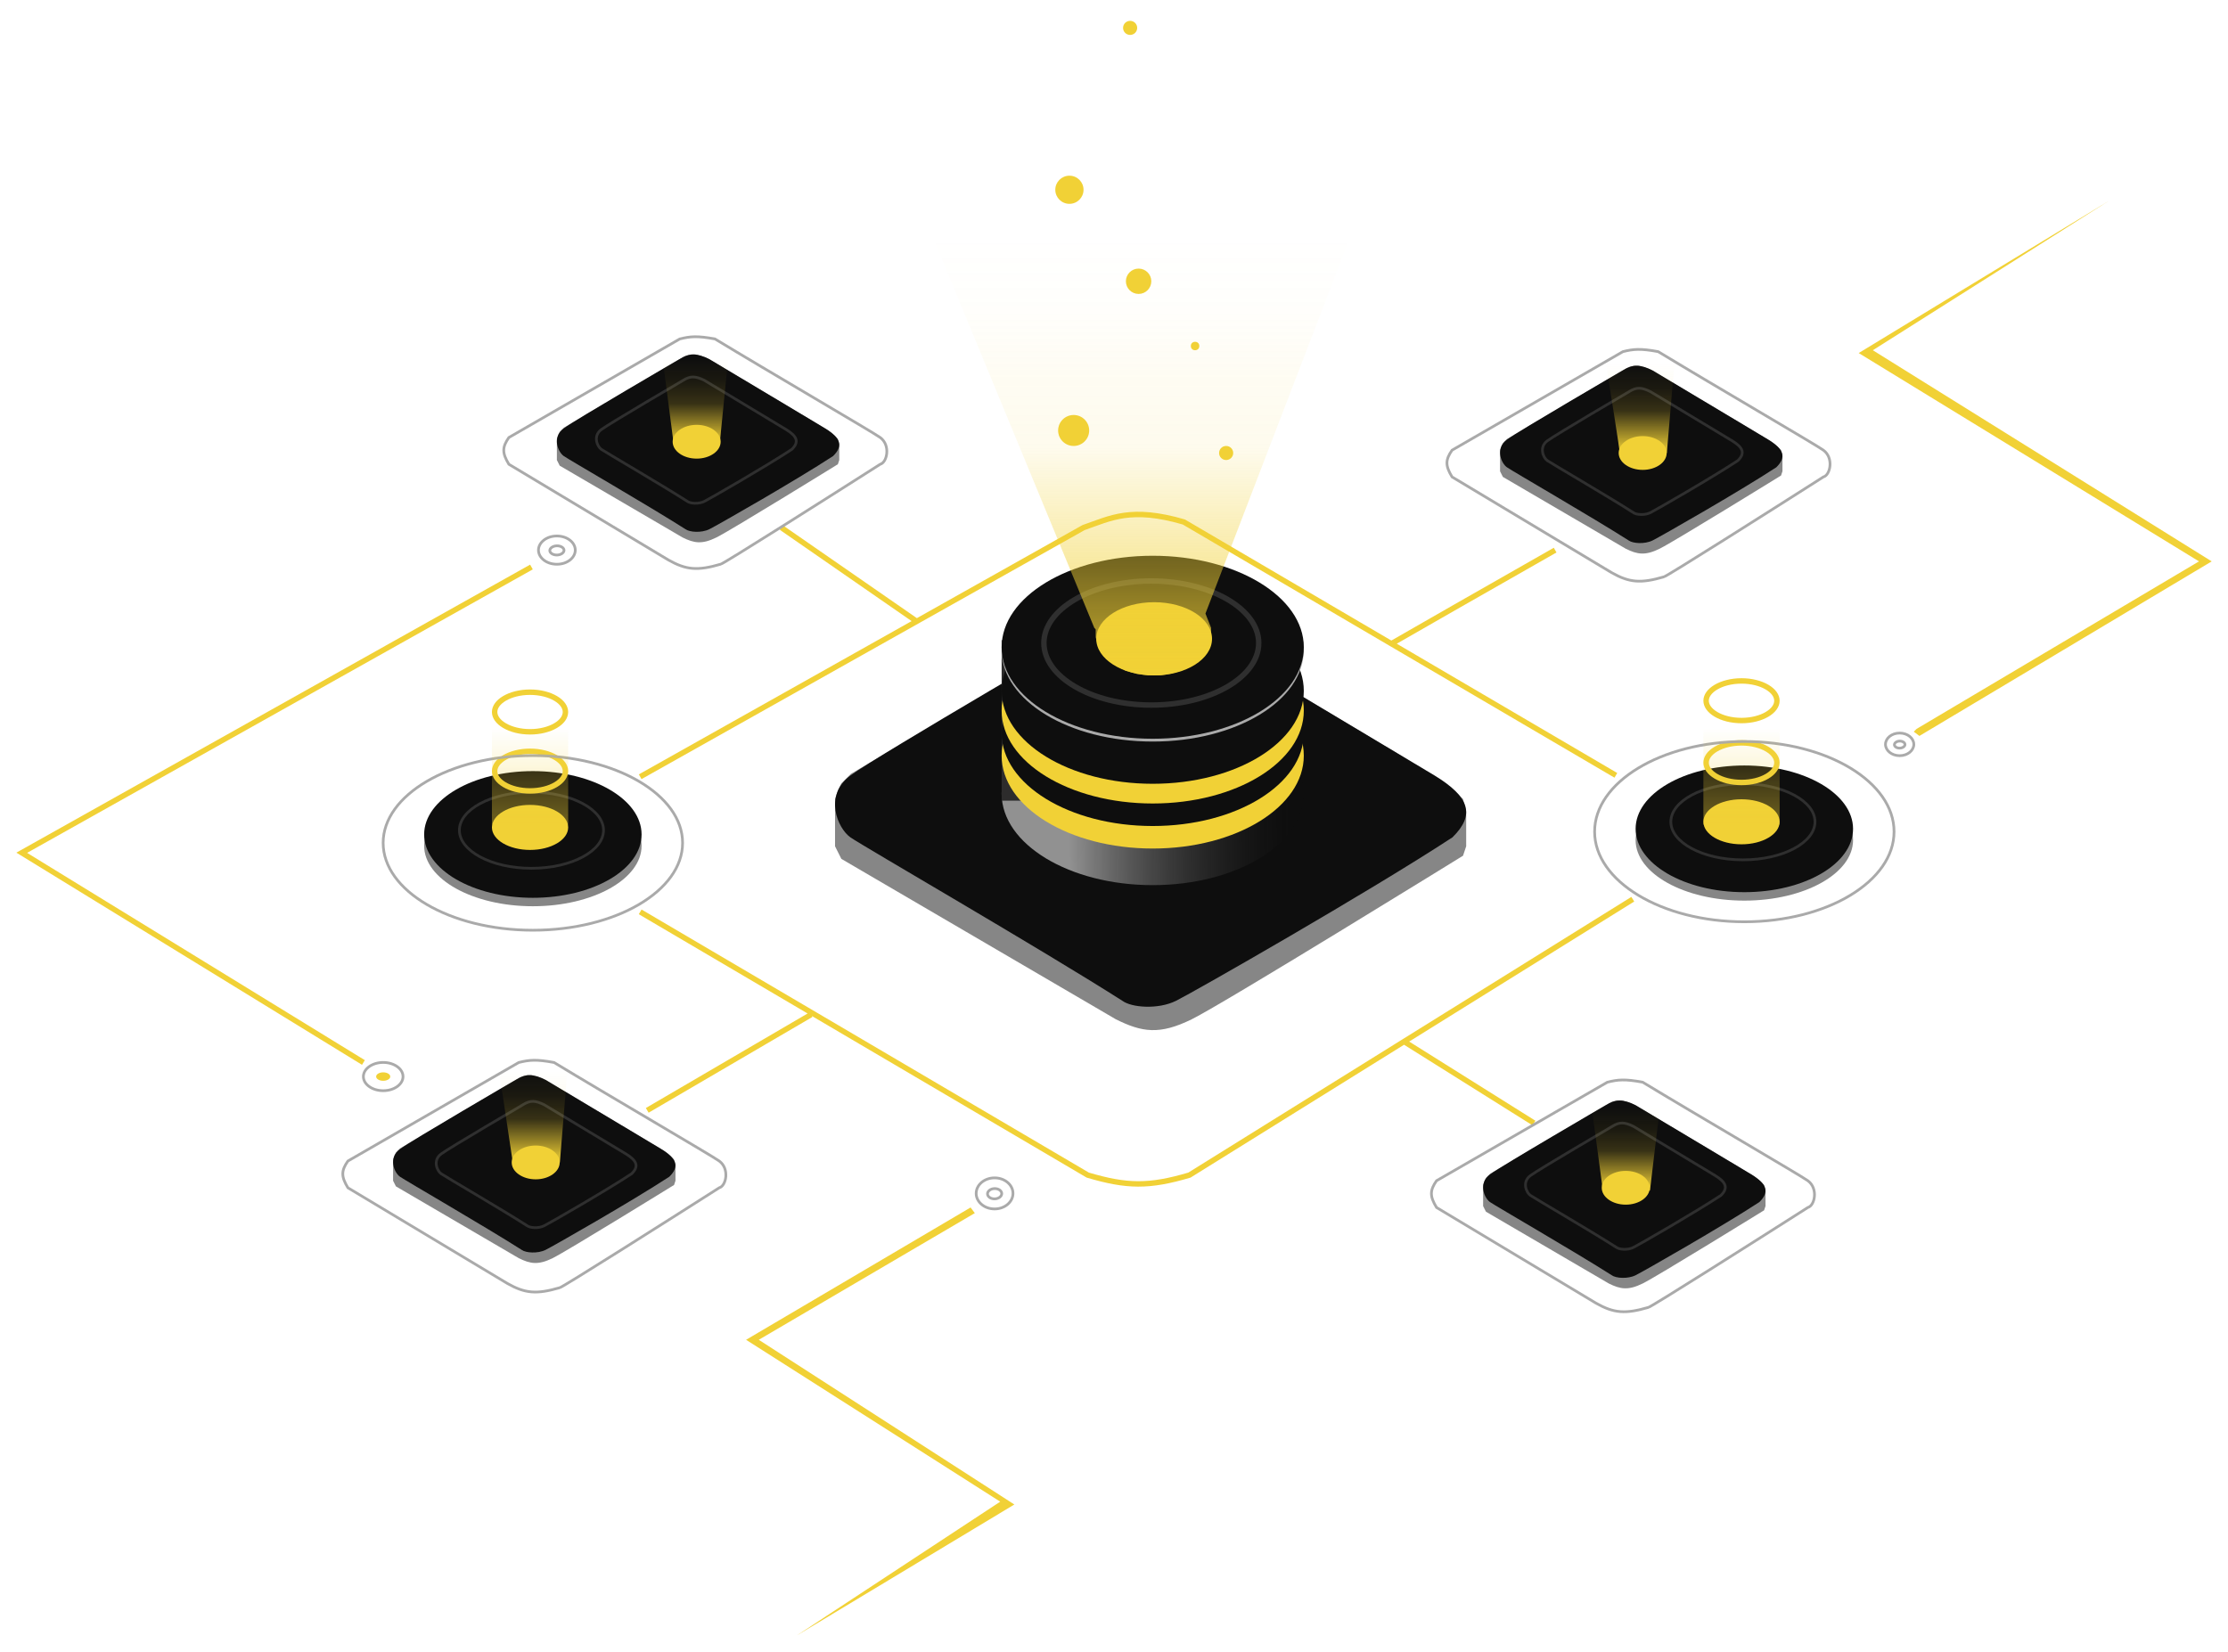 <svg width="410" height="304" viewBox="0 0 410 304" fill="none" xmlns="http://www.w3.org/2000/svg">
<g filter="url(#filter0_f_473_6829)">
<path d="M205.35 187.608L154.828 158.078L154.247 156.92L153.666 155.762V154.604V149.971V148.813V148.234V147.076L154.247 145.339L154.828 144.181L155.408 143.602L155.989 143.023L156.57 142.444L202.446 115.23L206.511 112.914L208.834 112.335H209.414H209.995H210.576L212.899 112.914L214.641 113.493L215.802 114.072L243.096 130.285L257.613 138.97L265.163 143.602L268.066 145.918L269.228 147.076L269.808 149.392V151.129V154.024V155.762L269.228 157.499C269.228 157.499 225.198 184.699 219.287 187.608C213.376 190.517 210.148 189.989 205.35 187.608Z" fill="#0E0E0E" fill-opacity="0.5"/>
<path d="M206.555 184.208C191.236 174.45 158.83 155.751 156.496 154.119C154.163 152.487 151.51 146.425 156.496 142.735C161.483 139.044 204.093 114.272 204.093 114.272C208.347 111.598 211.272 111.781 216.402 114.272L263.998 142.735C270.409 146.649 271.532 149.95 267.281 154.119C251.963 164.149 219.685 182.581 216.402 184.208C213.119 185.835 208.243 185.459 206.555 184.208Z" fill="#0E0E0E"/>
<path d="M95.461 231.567L72.856 218.354L72.596 217.836L72.336 217.318V216.8V214.727V214.209V213.95V213.432L72.596 212.655L72.856 212.136L73.115 211.877L73.375 211.618L73.635 211.359L94.162 199.183L95.981 198.146L97.02 197.887H97.28H97.54H97.799L98.839 198.146L99.618 198.405L100.138 198.664L112.35 205.919L118.846 209.805L122.224 211.877L123.523 212.914L124.043 213.432L124.302 214.468V215.245V216.541V217.318L124.043 218.095C124.043 218.095 104.342 230.266 101.697 231.567C99.052 232.869 97.608 232.633 95.461 231.567Z" fill="#0E0E0E" fill-opacity="0.5"/>
<path d="M96 230.046C89.146 225.68 74.646 217.313 73.602 216.583C72.558 215.853 71.371 213.14 73.602 211.489C75.834 209.838 94.899 198.754 94.899 198.754C96.802 197.558 98.111 197.639 100.406 198.754L121.703 211.489C124.571 213.241 125.074 214.718 123.172 216.583C116.317 221.071 101.875 229.318 100.406 230.046C98.938 230.774 96.755 230.606 96 230.046Z" fill="#EEEEEE" fill-opacity="0.15"/>
<path d="M125.602 98.919L102.996 85.707L102.736 85.188L102.477 84.67V84.152V82.079V81.561V81.302V80.784L102.736 80.007L102.996 79.489L103.256 79.23L103.516 78.971L103.776 78.712L124.302 66.535L126.121 65.499L127.161 65.239H127.42H127.68H127.94L128.979 65.499L129.759 65.758L130.279 66.017L142.491 73.271L148.987 77.157L152.364 79.23L153.664 80.266L154.183 80.784L154.443 81.82V82.598V83.893V84.67L154.183 85.448C154.183 85.448 134.482 97.618 131.838 98.919C129.193 100.221 127.749 99.985 125.602 98.919Z" fill="#0E0E0E" fill-opacity="0.5"/>
<path d="M126.141 97.398C119.287 93.032 104.787 84.666 103.743 83.936C102.699 83.205 101.512 80.493 103.743 78.841C105.974 77.19 125.039 66.106 125.039 66.106C126.943 64.91 128.252 64.992 130.547 66.106L151.843 78.841C154.712 80.593 155.214 82.07 153.312 83.936C146.458 88.423 132.016 96.67 130.547 97.398C129.078 98.126 126.896 97.958 126.141 97.398Z" fill="#0E0E0E"/>
<path d="M299.17 100.992L276.564 87.779L276.304 87.261L276.044 86.743V86.225V84.152V83.634V83.375V82.857L276.304 82.079L276.564 81.561L276.824 81.302L277.084 81.043L277.344 80.784L297.87 68.608L299.689 67.571L300.729 67.312H300.988H301.248H301.508L302.547 67.571L303.327 67.83L303.846 68.089L316.059 75.344L322.554 79.23L325.932 81.302L327.231 82.339L327.751 82.857L328.011 83.893V84.67V85.966V86.743L327.751 87.52C327.751 87.52 308.05 99.691 305.405 100.992C302.761 102.294 301.317 102.058 299.17 100.992Z" fill="#0E0E0E" fill-opacity="0.5"/>
<path d="M299.709 99.471C292.855 95.105 278.355 86.738 277.311 86.008C276.267 85.278 275.079 82.565 277.311 80.914C279.542 79.263 298.607 68.179 298.607 68.179C300.511 66.983 301.819 67.064 304.115 68.179L325.411 80.914C328.28 82.665 328.782 84.142 326.88 86.008C320.026 90.496 305.584 98.743 304.115 99.471C302.646 100.199 300.464 100.03 299.709 99.471Z" fill="#0E0E0E"/>
<path d="M296.052 236.231L273.446 223.018L273.186 222.5L272.927 221.981V221.463V219.391V218.872V218.613V218.095L273.186 217.318L273.446 216.8L273.706 216.541L273.966 216.282L274.226 216.023L294.752 203.846L296.571 202.81L297.611 202.551H297.87H298.13H298.39L299.429 202.81L300.209 203.069L300.729 203.328L312.941 210.582L319.436 214.468L322.814 216.541L324.113 217.577L324.633 218.095L324.893 219.131V219.909V221.204V221.981L324.633 222.759C324.633 222.759 304.932 234.929 302.288 236.231C299.643 237.532 298.199 237.296 296.052 236.231Z" fill="#0E0E0E" fill-opacity="0.5"/>
<path d="M296.591 234.709C289.737 230.343 275.237 221.977 274.193 221.247C273.149 220.516 271.962 217.804 274.193 216.153C276.424 214.501 295.489 203.418 295.489 203.418C297.393 202.221 298.702 202.303 300.997 203.418L322.293 216.153C325.162 217.904 325.664 219.381 323.762 221.247C316.908 225.734 302.466 233.981 300.997 234.709C299.528 235.437 297.346 235.269 296.591 234.709Z" fill="#0E0E0E"/>
<path d="M96 230.046C89.146 225.68 74.646 217.313 73.602 216.583C72.558 215.853 71.371 213.14 73.602 211.489C75.834 209.838 94.899 198.754 94.899 198.754C96.802 197.558 98.111 197.639 100.406 198.754L121.703 211.489C124.571 213.241 125.074 214.718 123.172 216.583C116.317 221.071 101.875 229.318 100.406 230.046C98.938 230.774 96.755 230.606 96 230.046Z" fill="#0E0E0E"/>
<ellipse cx="98.059" cy="155.657" rx="20.007" ry="11.14" fill="#0E0E0E" fill-opacity="0.5"/>
<ellipse cx="98.059" cy="153.585" rx="20.007" ry="11.659" fill="#0E0E0E"/>
<ellipse cx="212.126" cy="146.072" rx="27.802" ry="16.84" fill="url(#paint0_linear_473_6829)"/>
<rect x="185.103" y="118.609" width="54.045" height="11.918" fill="#0E0E0E"/>
<rect x="184.843" y="118.35" width="54.045" height="11.918" fill="#0E0E0E"/>
<rect x="184.324" y="117.832" width="55.604" height="29.535" fill="url(#paint1_linear_473_6829)"/>
<ellipse cx="212.126" cy="139.077" rx="27.802" ry="17.099" fill="#F1D136"/>
<ellipse cx="212.126" cy="134.931" rx="27.802" ry="17.099" fill="#0E0E0E"/>
<ellipse cx="212.126" cy="130.786" rx="27.802" ry="17.099" fill="#F1D136"/>
<ellipse cx="212.126" cy="127.159" rx="27.802" ry="17.099" fill="#0E0E0E"/>
<path d="M239.428 119.646C239.428 124.054 236.476 128.127 231.526 131.126C226.585 134.118 219.727 135.986 212.126 135.986C204.524 135.986 197.667 134.118 192.726 131.126C187.776 128.127 184.824 124.054 184.824 119.646C184.824 115.238 187.776 111.164 192.726 108.166C197.667 105.173 204.524 103.306 212.126 103.306C219.727 103.306 226.585 105.173 231.526 108.166C236.476 111.164 239.428 115.238 239.428 119.646Z" stroke="#AAAAAA"/>
<ellipse cx="212.126" cy="119.128" rx="27.802" ry="16.84" fill="#0E0E0E"/>
<path d="M231.633 118.35C231.633 121.392 229.533 124.235 225.943 126.346C222.365 128.45 217.389 129.768 211.866 129.768C206.343 129.768 201.367 128.45 197.789 126.346C194.199 124.235 192.099 121.392 192.099 118.35C192.099 115.309 194.199 112.465 197.789 110.354C201.367 108.25 206.343 106.933 211.866 106.933C217.389 106.933 222.365 108.25 225.943 110.354C229.533 112.465 231.633 115.309 231.633 118.35Z" stroke="#EEEEEE" stroke-opacity="0.15"/>
<ellipse cx="320.995" cy="154.621" rx="20.007" ry="11.14" fill="#0E0E0E" fill-opacity="0.5"/>
<ellipse cx="320.995" cy="152.549" rx="20.007" ry="11.659" fill="#0E0E0E"/>
<path d="M111.061 152.808C111.061 154.674 109.647 156.422 107.235 157.717C104.833 159.007 101.497 159.812 97.799 159.812C94.101 159.812 90.766 159.007 88.364 157.717C85.951 156.422 84.538 154.674 84.538 152.808C84.538 150.941 85.951 149.194 88.364 147.898C90.766 146.609 94.101 145.803 97.799 145.803C101.497 145.803 104.833 146.609 107.235 147.898C109.647 149.194 111.061 150.941 111.061 152.808Z" stroke="#EEEEEE" stroke-opacity="0.15" stroke-width="0.5"/>
<path d="M333.997 151.253C333.997 153.12 332.583 154.867 330.171 156.162C327.769 157.452 324.433 158.257 320.735 158.257C317.037 158.257 313.702 157.452 311.3 156.162C308.887 154.867 307.474 153.12 307.474 151.253C307.474 149.386 308.887 147.639 311.3 146.344C313.702 145.054 317.037 144.249 320.735 144.249C324.433 144.249 327.769 145.054 330.171 146.344C332.583 147.639 333.997 149.386 333.997 151.253Z" stroke="#EEEEEE" stroke-opacity="0.15" stroke-width="0.5"/>
<path d="M91.564 195.296L94.366 213.95H103.027L104.555 195.296H91.564Z" fill="url(#paint2_linear_473_6829)"/>
<path d="M121.704 64.203L123.949 81.522L132.43 81.82L134.176 64.203H121.704Z" fill="url(#paint3_linear_473_6829)"/>
<path d="M295.272 65.239C296.206 71.083 298.074 82.891 298.074 83.375H306.735L308.264 65.239H295.272Z" fill="url(#paint4_linear_473_6829)"/>
<path d="M292.674 202.032C293.353 207.121 294.763 217.666 294.966 219.131H303.628L305.665 202.032H292.674Z" fill="url(#paint5_linear_473_6829)"/>
<path d="M117.807 167.834L200.173 216.281C207.355 218.407 211.448 218.48 218.881 216.281L258.376 191.7M300.469 165.502L258.376 191.7M119.106 204.364L149.246 186.747M117.807 142.962L199.394 97.106C204.461 95.331 208.163 93.257 217.842 96.069L256.037 118.472M297.351 142.703L256.037 118.472M143.79 97.106L168.474 114.205M256.037 118.472C256.869 117.96 276.478 106.778 286.178 101.251M97.799 104.36L4 156.953L66.879 195.555M258.376 191.7L282.28 206.696" stroke="#F1D136"/>
<path d="M404.661 103.324L352.695 134.154L352.175 134.672L353.215 135.449L407 103.324L344.64 64.462L388.032 37L342.042 64.98L404.661 103.324Z" fill="#F1D136"/>
<path d="M137.294 246.594L178.607 222.24L179.387 223.277L139.632 246.594L186.662 276.906L146.648 301L184.064 276.388L137.294 246.594Z" fill="#F1D136"/>
<path d="M132.357 218.613C122.743 224.745 103.412 237.008 102.996 237.008C98.744 238.25 96.644 238.074 93.382 236.231L64.021 218.613C62.759 216.531 62.785 215.462 64.021 213.691L95.461 195.555C97.404 195.073 98.667 194.945 101.957 195.555C111.484 201.341 131.081 212.757 132.357 213.691C134.311 215.121 133.619 218.294 132.357 218.613Z" stroke="#AAAAAA" stroke-width="0.5"/>
<path d="M161.978 85.447C152.364 91.579 133.033 103.842 132.617 103.842C128.365 105.085 126.265 104.908 123.003 103.065L93.642 85.447C92.38 83.365 92.406 82.296 93.642 80.525L125.082 62.389C127.025 61.907 128.288 61.779 131.578 62.389C141.105 68.175 160.702 79.591 161.978 80.525C163.932 81.956 163.24 85.128 161.978 85.447Z" stroke="#AAAAAA" stroke-width="0.5"/>
<path d="M332.688 222.24C323.074 228.372 303.743 240.635 303.327 240.635C299.075 241.877 296.975 241.701 293.713 239.858L264.352 222.24C263.09 220.158 263.116 219.089 264.352 217.318L295.792 199.182C297.735 198.7 298.998 198.572 302.288 199.182C311.815 204.968 331.412 216.383 332.688 217.318C334.642 218.748 333.95 221.921 332.688 222.24Z" stroke="#AAAAAA" stroke-width="0.5"/>
<path d="M335.546 87.779C325.932 93.911 306.601 106.174 306.185 106.174C301.933 107.416 299.833 107.24 296.571 105.396L267.21 87.779C265.948 85.697 265.974 84.628 267.21 82.857L298.65 64.721C300.593 64.239 301.856 64.111 305.146 64.721C314.673 70.507 334.27 81.922 335.546 82.857C337.5 84.287 336.808 87.46 335.546 87.779Z" stroke="#AAAAAA" stroke-width="0.5"/>
<path d="M97.02 225.608C92.17 222.499 81.909 216.542 81.17 216.022C80.431 215.502 79.591 213.571 81.17 212.395C82.749 211.22 96.24 203.328 96.24 203.328C97.588 202.476 98.514 202.534 100.138 203.328L115.208 212.395C117.238 213.642 117.594 214.694 116.248 216.022C111.397 219.218 101.177 225.09 100.138 225.608C99.099 226.127 97.555 226.007 97.02 225.608Z" stroke="#EEEEEE" stroke-opacity="0.15" stroke-width="0.5"/>
<path d="M126.498 92.283C121.647 89.174 111.387 83.217 110.648 82.697C109.909 82.177 109.069 80.245 110.648 79.07C112.227 77.894 125.718 70.002 125.718 70.002C127.065 69.15 127.991 69.208 129.616 70.002L144.686 79.07C146.716 80.317 147.071 81.368 145.725 82.697C140.875 85.892 130.655 91.764 129.616 92.283C128.576 92.801 127.032 92.681 126.498 92.283Z" stroke="#EEEEEE" stroke-opacity="0.15" stroke-width="0.5"/>
<path d="M300.585 94.355C295.735 91.246 285.474 85.289 284.735 84.769C283.997 84.249 283.156 82.318 284.735 81.142C286.314 79.967 299.806 72.075 299.806 72.075C301.153 71.223 302.079 71.281 303.703 72.075L318.773 81.142C320.803 82.389 321.159 83.441 319.813 84.769C314.963 87.965 304.743 93.837 303.703 94.355C302.664 94.874 301.12 94.754 300.585 94.355Z" stroke="#EEEEEE" stroke-opacity="0.15" stroke-width="0.5"/>
<path d="M297.467 229.594C292.617 226.485 282.356 220.528 281.618 220.008C280.879 219.488 280.039 217.557 281.618 216.381C283.196 215.205 296.688 207.313 296.688 207.313C298.035 206.461 298.961 206.519 300.585 207.313L315.656 216.381C317.685 217.628 318.041 218.68 316.695 220.008C311.845 223.203 301.625 229.075 300.585 229.594C299.546 230.112 298.002 229.992 297.467 229.594Z" stroke="#EEEEEE" stroke-opacity="0.15" stroke-width="0.5"/>
<path d="M74.165 198.146C74.165 198.834 73.784 199.478 73.126 199.96C72.467 200.441 71.546 200.746 70.517 200.746C69.488 200.746 68.567 200.441 67.909 199.96C67.25 199.478 66.87 198.834 66.87 198.146C66.87 197.458 67.25 196.814 67.909 196.333C68.567 195.852 69.488 195.546 70.517 195.546C71.546 195.546 72.467 195.852 73.126 196.333C73.784 196.814 74.165 197.458 74.165 198.146Z" stroke="#AAAAAA" stroke-width="0.5"/>
<ellipse cx="70.517" cy="198.146" rx="1.299" ry="0.777" fill="#F1D136"/>
<path d="M350.558 137.015C350.564 137.164 350.488 137.323 350.318 137.457C350.148 137.591 349.899 137.686 349.608 137.696C349.318 137.706 349.061 137.628 348.882 137.506C348.703 137.384 348.615 137.231 348.609 137.082C348.604 136.933 348.68 136.774 348.849 136.64C349.019 136.506 349.268 136.411 349.559 136.401C349.849 136.391 350.106 136.469 350.285 136.591C350.464 136.712 350.552 136.866 350.558 137.015Z" stroke="#AAAAAA" stroke-width="0.5"/>
<path d="M186.412 219.65C186.412 221.193 184.934 222.509 183.025 222.509C181.115 222.509 179.637 221.193 179.637 219.65C179.637 218.106 181.115 216.791 183.025 216.791C184.934 216.791 186.412 218.106 186.412 219.65Z" stroke="#AAAAAA" stroke-width="0.5"/>
<path d="M105.864 101.251C105.864 102.634 104.408 103.851 102.477 103.851C100.545 103.851 99.089 102.634 99.089 101.251C99.089 99.869 100.545 98.651 102.477 98.651C104.408 98.651 105.864 99.869 105.864 101.251Z" stroke="#AAAAAA" stroke-width="0.5"/>
<path d="M352.185 137.004C352.185 138.108 351.068 139.086 349.577 139.086C348.087 139.086 346.969 138.108 346.969 137.004C346.969 135.899 348.087 134.922 349.577 134.922C351.068 134.922 352.185 135.899 352.185 137.004Z" stroke="#AAAAAA" stroke-width="0.5"/>
<path d="M184.341 219.662C184.349 219.898 184.234 220.134 184.006 220.323C183.778 220.511 183.447 220.642 183.067 220.656C182.687 220.669 182.348 220.563 182.107 220.391C181.866 220.22 181.733 219.993 181.725 219.756C181.716 219.52 181.832 219.284 182.06 219.095C182.288 218.907 182.618 218.776 182.998 218.762C183.378 218.749 183.717 218.855 183.959 219.027C184.199 219.198 184.332 219.425 184.341 219.662Z" stroke="#AAAAAA" stroke-width="0.5"/>
<path d="M103.793 101.262C103.801 101.462 103.694 101.671 103.465 101.845C103.237 102.018 102.903 102.14 102.518 102.153C102.133 102.165 101.791 102.066 101.549 101.909C101.307 101.751 101.184 101.549 101.176 101.349C101.169 101.149 101.275 100.94 101.504 100.766C101.733 100.593 102.066 100.471 102.451 100.459C102.836 100.446 103.178 100.545 103.42 100.702C103.662 100.861 103.785 101.063 103.793 101.262Z" stroke="#AAAAAA" stroke-width="0.5"/>
<ellipse cx="212.386" cy="117.573" rx="10.653" ry="6.736" fill="#F1D136"/>
<ellipse cx="98.579" cy="213.95" rx="4.417" ry="3.109" fill="#F1D136"/>
<ellipse cx="128.2" cy="81.302" rx="4.417" ry="3.109" fill="#F1D136"/>
<ellipse cx="302.288" cy="83.375" rx="4.417" ry="3.109" fill="#F1D136"/>
<ellipse cx="299.17" cy="218.613" rx="4.417" ry="3.109" fill="#F1D136"/>
<ellipse cx="320.476" cy="151.253" rx="7.015" ry="4.145" fill="#F1D136"/>
<path d="M326.991 140.372C326.991 141.268 326.373 142.169 325.182 142.873C324.002 143.57 322.339 144.017 320.476 144.017C318.612 144.017 316.95 143.57 315.77 142.873C314.578 142.169 313.96 141.268 313.96 140.372C313.96 139.476 314.578 138.575 315.77 137.871C316.95 137.174 318.612 136.727 320.476 136.727C322.339 136.727 324.002 137.174 325.182 137.871C326.373 138.575 326.991 139.476 326.991 140.372Z" stroke="#F1D136"/>
<path d="M326.991 128.972C326.991 129.869 326.373 130.769 325.182 131.473C324.002 132.17 322.339 132.618 320.476 132.618C318.612 132.618 316.95 132.17 315.77 131.473C314.578 130.769 313.96 129.869 313.96 128.972C313.96 128.076 314.578 127.176 315.77 126.472C316.95 125.775 318.612 125.327 320.476 125.327C322.339 125.327 324.002 125.775 325.182 126.472C326.373 127.176 326.991 128.076 326.991 128.972Z" stroke="#F1D136"/>
<ellipse cx="97.54" cy="152.289" rx="7.015" ry="4.145" fill="#F1D136"/>
<path d="M104.055 141.926C104.055 142.823 103.437 143.723 102.246 144.427C101.066 145.124 99.403 145.572 97.54 145.572C95.676 145.572 94.013 145.124 92.833 144.427C91.642 143.723 91.024 142.823 91.024 141.926C91.024 141.03 91.642 140.13 92.833 139.426C94.013 138.728 95.676 138.281 97.54 138.281C99.403 138.281 101.066 138.728 102.246 139.426C103.437 140.13 104.055 141.03 104.055 141.926Z" stroke="#F1D136"/>
<path d="M104.055 131.045C104.055 131.941 103.437 132.842 102.246 133.546C101.066 134.243 99.403 134.69 97.54 134.69C95.676 134.69 94.013 134.243 92.833 133.546C91.642 132.842 91.024 131.941 91.024 131.045C91.024 130.149 91.642 129.248 92.833 128.544C94.013 127.847 95.676 127.4 97.54 127.4C99.403 127.4 101.066 127.847 102.246 128.544C103.437 129.248 104.055 130.149 104.055 131.045Z" stroke="#F1D136"/>
<path d="M348.547 153.067C348.547 157.596 345.516 161.738 340.525 164.761C335.539 167.781 328.635 169.657 320.995 169.657C313.356 169.657 306.452 167.781 301.466 164.761C296.475 161.738 293.443 157.596 293.443 153.067C293.443 148.538 296.475 144.396 301.466 141.373C306.452 138.353 313.356 136.477 320.995 136.477C328.635 136.477 335.539 138.353 340.525 141.373C345.516 144.396 348.547 148.538 348.547 153.067Z" stroke="#AAAAAA" stroke-width="0.5"/>
<path d="M125.611 155.139C125.611 159.521 122.584 163.534 117.592 166.465C112.605 169.393 105.7 171.211 98.059 171.211C90.419 171.211 83.513 169.393 78.527 166.465C73.535 163.534 70.507 159.521 70.507 155.139C70.507 150.757 73.535 146.745 78.527 143.814C83.513 140.886 90.419 139.067 98.059 139.067C105.7 139.067 112.605 140.886 117.592 143.814C122.584 146.745 125.611 150.757 125.611 155.139Z" stroke="#AAAAAA" stroke-width="0.5"/>
<path d="M171.592 43.477L201.372 115.555L201.631 115.847V117.306L202.149 119.056L203.185 120.807L204.22 121.683L204.997 122.266L207.069 123.434L209.141 124.017L211.212 124.309H212.248H213.543L215.356 124.017L216.391 123.725L217.427 123.434L218.463 122.85L219.499 122.266L220.276 121.683L221.312 120.807L222.089 119.64L222.865 117.889V115.555L221.83 112.928L248.502 43.477H171.592Z" fill="url(#paint6_linear_473_6829)"/>
<rect x="90.524" y="128.973" width="14.031" height="22.799" fill="url(#paint7_linear_473_6829)"/>
<rect x="313.46" y="128.973" width="14.031" height="22.799" fill="url(#paint8_linear_473_6829)"/>
<ellipse cx="197.575" cy="79.23" rx="2.858" ry="2.85" fill="#F1D136"/>
<ellipse cx="225.637" cy="83.375" rx="1.299" ry="1.295" fill="#F1D136"/>
<ellipse cx="209.527" cy="51.767" rx="2.338" ry="2.332" fill="#F1D136"/>
<ellipse cx="219.921" cy="63.685" rx="0.779" ry="0.777" fill="#F1D136"/>
<ellipse cx="196.796" cy="34.927" rx="2.598" ry="2.591" fill="#F1D136"/>
<ellipse cx="207.968" cy="5.133" rx="1.299" ry="1.295" fill="#F1D136"/>
</g>
<defs>
<filter id="filter0_f_473_6829" x="0.012" y="0.838" width="409.988" height="303.162" filterUnits="userSpaceOnUse" color-interpolation-filters="sRGB">
<feFlood flood-opacity="0" result="BackgroundImageFix"/>
<feBlend mode="normal" in="SourceGraphic" in2="BackgroundImageFix" result="shape"/>
<feGaussianBlur stdDeviation="1.5" result="effect1_foregroundBlur_473_6829"/>
</filter>
<linearGradient id="paint0_linear_473_6829" x1="186.143" y1="151.512" x2="237.07" y2="150.991" gradientUnits="userSpaceOnUse">
<stop offset="0.208" stop-color="#919191"/>
<stop offset="1" stop-color="#0E0E0E" stop-opacity="0.17"/>
</linearGradient>
<linearGradient id="paint1_linear_473_6829" x1="186.143" y1="137.371" x2="237.068" y2="136.776" gradientUnits="userSpaceOnUse">
<stop offset="0.208" stop-color="#2D2C2C"/>
<stop offset="1" stop-color="#0E0E0E" stop-opacity="0"/>
</linearGradient>
<linearGradient id="paint2_linear_473_6829" x1="98.059" y1="195.296" x2="98.059" y2="213.95" gradientUnits="userSpaceOnUse">
<stop offset="0.097" stop-color="#F1D136" stop-opacity="0"/>
<stop offset="0.342" stop-color="#F1D136" stop-opacity="0.06"/>
<stop offset="0.571" stop-color="#F1D136" stop-opacity="0.18"/>
<stop offset="1" stop-color="#F1D136"/>
</linearGradient>
<linearGradient id="paint3_linear_473_6829" x1="127.94" y1="64.203" x2="127.94" y2="81.82" gradientUnits="userSpaceOnUse">
<stop offset="0.097" stop-color="#F1D136" stop-opacity="0"/>
<stop offset="0.342" stop-color="#F1D136" stop-opacity="0.06"/>
<stop offset="0.571" stop-color="#F1D136" stop-opacity="0.18"/>
<stop offset="1" stop-color="#F1D136"/>
</linearGradient>
<linearGradient id="paint4_linear_473_6829" x1="301.768" y1="65.239" x2="301.768" y2="83.375" gradientUnits="userSpaceOnUse">
<stop offset="0.097" stop-color="#F1D136" stop-opacity="0"/>
<stop offset="0.342" stop-color="#F1D136" stop-opacity="0.06"/>
<stop offset="0.571" stop-color="#F1D136" stop-opacity="0.18"/>
<stop offset="1" stop-color="#F1D136"/>
</linearGradient>
<linearGradient id="paint5_linear_473_6829" x1="299.17" y1="202.032" x2="299.17" y2="219.131" gradientUnits="userSpaceOnUse">
<stop offset="0.097" stop-color="#F1D136" stop-opacity="0"/>
<stop offset="0.342" stop-color="#F1D136" stop-opacity="0.06"/>
<stop offset="0.571" stop-color="#F1D136" stop-opacity="0.18"/>
<stop offset="1" stop-color="#F1D136"/>
</linearGradient>
<linearGradient id="paint6_linear_473_6829" x1="210.047" y1="43.477" x2="210.047" y2="124.309" gradientUnits="userSpaceOnUse">
<stop stop-color="#F1D136" stop-opacity="0"/>
<stop offset="0.17" stop-color="#F1D136" stop-opacity="0.02"/>
<stop offset="0.316" stop-color="#F1D136" stop-opacity="0.06"/>
<stop offset="0.482" stop-color="#F1D136" stop-opacity="0.09"/>
<stop offset="1" stop-color="#F1D136" stop-opacity="0.82"/>
</linearGradient>
<linearGradient id="paint7_linear_473_6829" x1="97.54" y1="128.973" x2="97.54" y2="151.771" gradientUnits="userSpaceOnUse">
<stop offset="0.226" stop-color="#F1D136" stop-opacity="0"/>
<stop offset="1" stop-color="#F1D136" stop-opacity="0.43"/>
</linearGradient>
<linearGradient id="paint8_linear_473_6829" x1="320.476" y1="128.973" x2="320.476" y2="151.771" gradientUnits="userSpaceOnUse">
<stop offset="0.226" stop-color="#F1D136" stop-opacity="0"/>
<stop offset="1" stop-color="#F1D136" stop-opacity="0.43"/>
</linearGradient>
</defs>
</svg>
